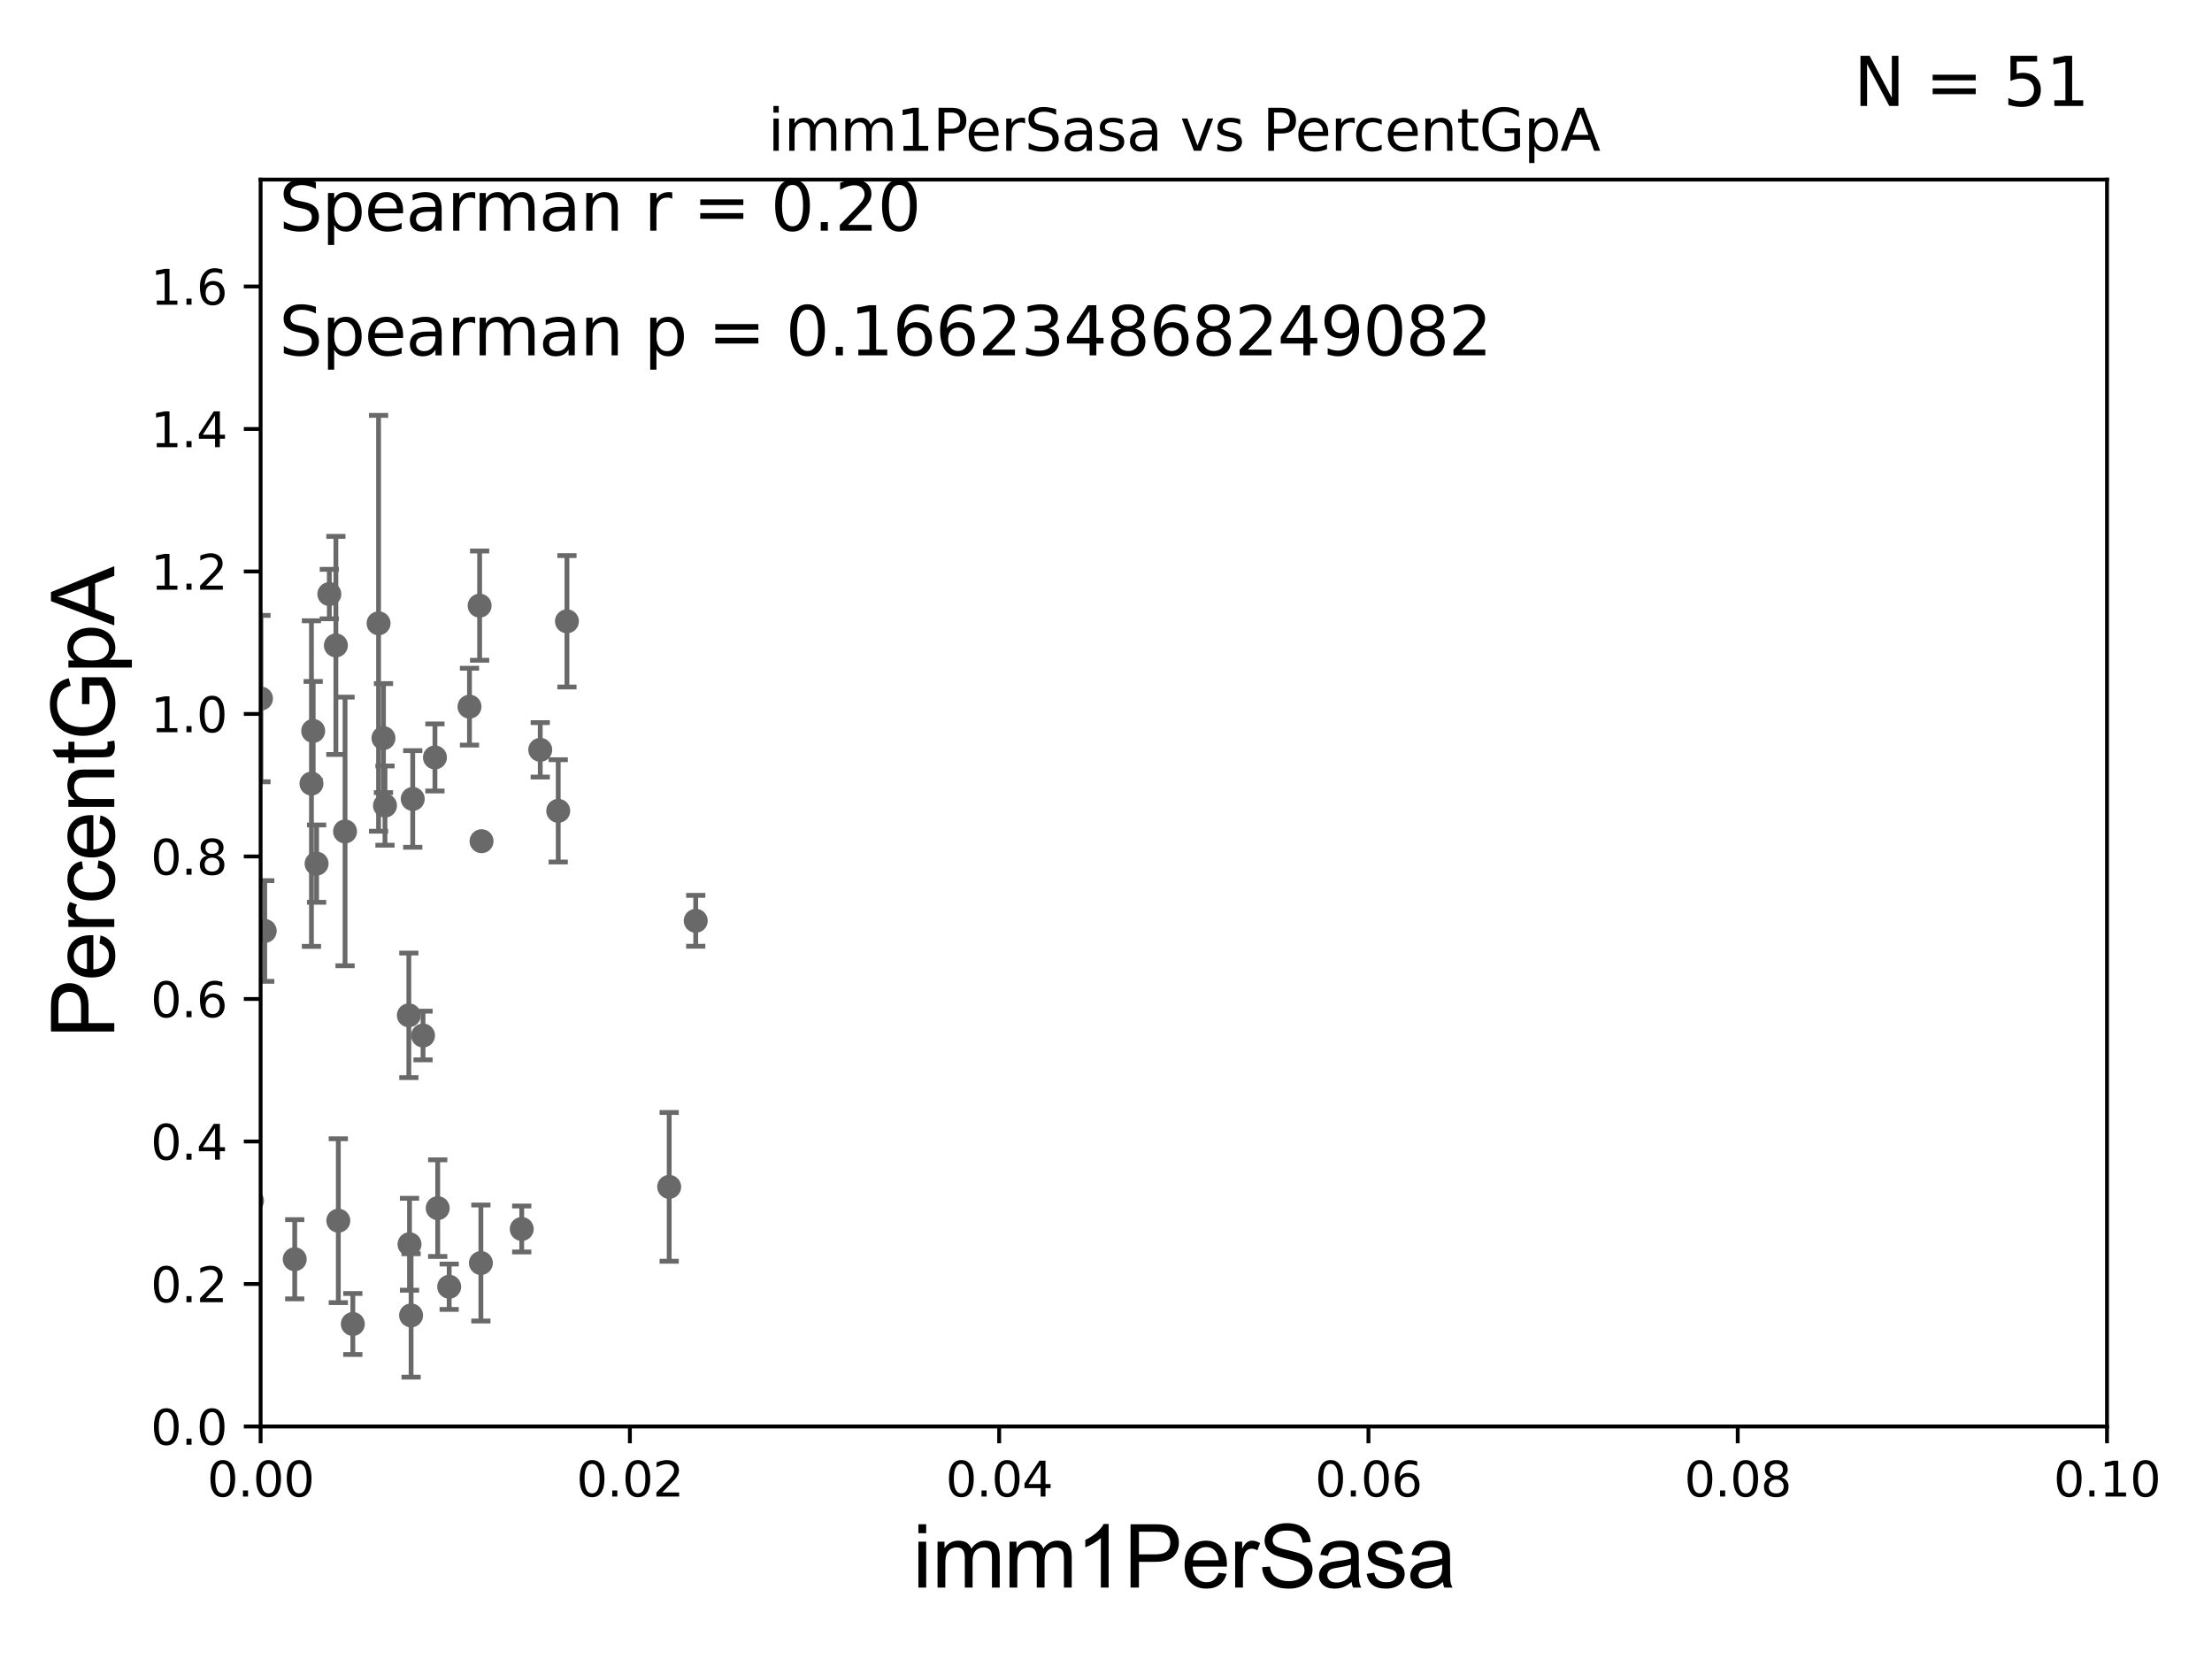 <?xml version="1.0" encoding="utf-8" standalone="no"?>
<!DOCTYPE svg PUBLIC "-//W3C//DTD SVG 1.1//EN"
  "http://www.w3.org/Graphics/SVG/1.1/DTD/svg11.dtd">
<svg xmlns:xlink="http://www.w3.org/1999/xlink" width="460.8pt" height="345.6pt" viewBox="0 0 460.8 345.6" xmlns="http://www.w3.org/2000/svg" version="1.1">
 <defs>
  <style type="text/css">*{stroke-linejoin: round; stroke-linecap: butt}</style>
 </defs>
 <g id="figure_1">
  <g id="patch_1">
   <path d="M 0 345.6 
L 460.8 345.6 
L 460.8 0 
L 0 0 
z
" style="fill: #ffffff"/>
  </g>
  <g id="axes_1">
   <g id="patch_2">
    <path d="M 54.29 297.16 
L 438.93 297.16 
L 438.93 37.411 
L 54.29 37.411 
z
" style="fill: #ffffff"/>
   </g>
   <g id="PathCollection_1">
    <defs>
     <path id="m5e753b7d8a" d="M 0 1.118 
C 0.297 1.118 0.581 1 0.791 0.791 
C 1 0.581 1.118 0.297 1.118 0 
C 1.118 -0.297 1 -0.581 0.791 -0.791 
C 0.581 -1 0.297 -1.118 0 -1.118 
C -0.297 -1.118 -0.581 -1 -0.791 -0.791 
C -1 -0.581 -1.118 -0.297 -1.118 0 
C -1.118 0.297 -1 0.581 -0.791 0.791 
C -0.581 1 -0.297 1.118 0 1.118 
z
" style="stroke: #696969"/>
    </defs>
    <g clip-path="url(#p4c165628da)">
     <use xlink:href="#m5e753b7d8a" x="64.881" y="163.235" style="fill: #696969; stroke: #696969"/>
     <use xlink:href="#m5e753b7d8a" x="55.148" y="193.938" style="fill: #696969; stroke: #696969"/>
     <use xlink:href="#m5e753b7d8a" x="61.397" y="262.321" style="fill: #696969; stroke: #696969"/>
     <use xlink:href="#m5e753b7d8a" x="52.502" y="250.135" style="fill: #696969; stroke: #696969"/>
     <use xlink:href="#m5e753b7d8a" x="17.594" y="268.127" style="fill: #696969; stroke: #696969"/>
     <use xlink:href="#m5e753b7d8a" x="85.31" y="259.199" style="fill: #696969; stroke: #696969"/>
     <use xlink:href="#m5e753b7d8a" x="41.869" y="271.421" style="fill: #696969; stroke: #696969"/>
     <use xlink:href="#m5e753b7d8a" x="45.951" y="262.158" style="fill: #696969; stroke: #696969"/>
     <use xlink:href="#m5e753b7d8a" x="90.607" y="157.789" style="fill: #696969; stroke: #696969"/>
     <use xlink:href="#m5e753b7d8a" x="85.637" y="274.025" style="fill: #696969; stroke: #696969"/>
     <use xlink:href="#m5e753b7d8a" x="93.574" y="268.053" style="fill: #696969; stroke: #696969"/>
     <use xlink:href="#m5e753b7d8a" x="-1" y="135.116" style="fill: #696969; stroke: #696969"/>
     <use xlink:href="#m5e753b7d8a" x="-1" y="140.005" style="fill: #696969; stroke: #696969"/>
     <use xlink:href="#m5e753b7d8a" x="22.28" y="209.115" style="fill: #696969; stroke: #696969"/>
     <use xlink:href="#m5e753b7d8a" x="85.98" y="166.435" style="fill: #696969; stroke: #696969"/>
     <use xlink:href="#m5e753b7d8a" x="-1" y="243.64" style="fill: #696969; stroke: #696969"/>
     <use xlink:href="#m5e753b7d8a" x="-1" y="260.716" style="fill: #696969; stroke: #696969"/>
     <use xlink:href="#m5e753b7d8a" x="73.5" y="275.812" style="fill: #696969; stroke: #696969"/>
     <use xlink:href="#m5e753b7d8a" x="47.261" y="259.058" style="fill: #696969; stroke: #696969"/>
     <use xlink:href="#m5e753b7d8a" x="70.477" y="254.293" style="fill: #696969; stroke: #696969"/>
     <use xlink:href="#m5e753b7d8a" x="42.284" y="243.366" style="fill: #696969; stroke: #696969"/>
     <use xlink:href="#m5e753b7d8a" x="18.073" y="266.829" style="fill: #696969; stroke: #696969"/>
     <use xlink:href="#m5e753b7d8a" x="108.687" y="256.02" style="fill: #696969; stroke: #696969"/>
     <use xlink:href="#m5e753b7d8a" x="100.179" y="263.108" style="fill: #696969; stroke: #696969"/>
     <use xlink:href="#m5e753b7d8a" x="45.516" y="264.317" style="fill: #696969; stroke: #696969"/>
     <use xlink:href="#m5e753b7d8a" x="26.231" y="267.951" style="fill: #696969; stroke: #696969"/>
     <use xlink:href="#m5e753b7d8a" x="3.975" y="273.033" style="fill: #696969; stroke: #696969"/>
     <use xlink:href="#m5e753b7d8a" x="37.678" y="183.593" style="fill: #696969; stroke: #696969"/>
     <use xlink:href="#m5e753b7d8a" x="139.405" y="247.249" style="fill: #696969; stroke: #696969"/>
     <use xlink:href="#m5e753b7d8a" x="54.364" y="145.526" style="fill: #696969; stroke: #696969"/>
     <use xlink:href="#m5e753b7d8a" x="33.21" y="115.196" style="fill: #696969; stroke: #696969"/>
     <use xlink:href="#m5e753b7d8a" x="65.243" y="152.266" style="fill: #696969; stroke: #696969"/>
     <use xlink:href="#m5e753b7d8a" x="41.326" y="189.444" style="fill: #696969; stroke: #696969"/>
     <use xlink:href="#m5e753b7d8a" x="41.885" y="173.521" style="fill: #696969; stroke: #696969"/>
     <use xlink:href="#m5e753b7d8a" x="85.17" y="211.513" style="fill: #696969; stroke: #696969"/>
     <use xlink:href="#m5e753b7d8a" x="97.804" y="147.21" style="fill: #696969; stroke: #696969"/>
     <use xlink:href="#m5e753b7d8a" x="71.881" y="173.206" style="fill: #696969; stroke: #696969"/>
     <use xlink:href="#m5e753b7d8a" x="88.126" y="215.715" style="fill: #696969; stroke: #696969"/>
     <use xlink:href="#m5e753b7d8a" x="69.972" y="134.451" style="fill: #696969; stroke: #696969"/>
     <use xlink:href="#m5e753b7d8a" x="65.952" y="179.908" style="fill: #696969; stroke: #696969"/>
     <use xlink:href="#m5e753b7d8a" x="79.883" y="153.76" style="fill: #696969; stroke: #696969"/>
     <use xlink:href="#m5e753b7d8a" x="100.315" y="175.238" style="fill: #696969; stroke: #696969"/>
     <use xlink:href="#m5e753b7d8a" x="68.606" y="123.755" style="fill: #696969; stroke: #696969"/>
     <use xlink:href="#m5e753b7d8a" x="80.201" y="167.814" style="fill: #696969; stroke: #696969"/>
     <use xlink:href="#m5e753b7d8a" x="116.288" y="168.917" style="fill: #696969; stroke: #696969"/>
     <use xlink:href="#m5e753b7d8a" x="112.542" y="156.205" style="fill: #696969; stroke: #696969"/>
     <use xlink:href="#m5e753b7d8a" x="99.915" y="126.165" style="fill: #696969; stroke: #696969"/>
     <use xlink:href="#m5e753b7d8a" x="78.863" y="129.845" style="fill: #696969; stroke: #696969"/>
     <use xlink:href="#m5e753b7d8a" x="45.073" y="136.023" style="fill: #696969; stroke: #696969"/>
     <use xlink:href="#m5e753b7d8a" x="23.431" y="197.533" style="fill: #696969; stroke: #696969"/>
     <use xlink:href="#m5e753b7d8a" x="144.933" y="191.818" style="fill: #696969; stroke: #696969"/>
     <use xlink:href="#m5e753b7d8a" x="118.104" y="129.427" style="fill: #696969; stroke: #696969"/>
     <use xlink:href="#m5e753b7d8a" x="91.181" y="251.681" style="fill: #696969; stroke: #696969"/>
    </g>
   </g>
   <g id="matplotlib.axis_1">
    <g id="xtick_1">
     <g id="line2d_1">
      <defs>
       <path id="me280b8edf2" d="M 0 0 
L 0 3.5 
" style="stroke: #000000; stroke-width: 0.8"/>
      </defs>
      <g>
       <use xlink:href="#me280b8edf2" x="54.29" y="297.16" style="stroke: #000000; stroke-width: 0.8"/>
      </g>
     </g>
     <g id="text_1">
      <!-- 0.00 -->
      <g transform="translate(43.157 311.758)scale(0.1 -0.1)">
       <defs>
        <path id="DejaVuSans-30" d="M 2034 4250 
Q 1547 4250 1301 3770 
Q 1056 3291 1056 2328 
Q 1056 1369 1301 889 
Q 1547 409 2034 409 
Q 2525 409 2770 889 
Q 3016 1369 3016 2328 
Q 3016 3291 2770 3770 
Q 2525 4250 2034 4250 
z
M 2034 4750 
Q 2819 4750 3233 4129 
Q 3647 3509 3647 2328 
Q 3647 1150 3233 529 
Q 2819 -91 2034 -91 
Q 1250 -91 836 529 
Q 422 1150 422 2328 
Q 422 3509 836 4129 
Q 1250 4750 2034 4750 
z
" transform="scale(0.016)"/>
        <path id="DejaVuSans-2e" d="M 684 794 
L 1344 794 
L 1344 0 
L 684 0 
L 684 794 
z
" transform="scale(0.016)"/>
       </defs>
       <use xlink:href="#DejaVuSans-30"/>
       <use xlink:href="#DejaVuSans-2e" x="63.623"/>
       <use xlink:href="#DejaVuSans-30" x="95.41"/>
       <use xlink:href="#DejaVuSans-30" x="159.033"/>
      </g>
     </g>
    </g>
    <g id="xtick_2">
     <g id="line2d_2">
      <g>
       <use xlink:href="#me280b8edf2" x="131.218" y="297.16" style="stroke: #000000; stroke-width: 0.8"/>
      </g>
     </g>
     <g id="text_2">
      <!-- 0.02 -->
      <g transform="translate(120.085 311.758)scale(0.1 -0.1)">
       <defs>
        <path id="DejaVuSans-32" d="M 1228 531 
L 3431 531 
L 3431 0 
L 469 0 
L 469 531 
Q 828 903 1448 1529 
Q 2069 2156 2228 2338 
Q 2531 2678 2651 2914 
Q 2772 3150 2772 3378 
Q 2772 3750 2511 3984 
Q 2250 4219 1831 4219 
Q 1534 4219 1204 4116 
Q 875 4013 500 3803 
L 500 4441 
Q 881 4594 1212 4672 
Q 1544 4750 1819 4750 
Q 2544 4750 2975 4387 
Q 3406 4025 3406 3419 
Q 3406 3131 3298 2873 
Q 3191 2616 2906 2266 
Q 2828 2175 2409 1742 
Q 1991 1309 1228 531 
z
" transform="scale(0.016)"/>
       </defs>
       <use xlink:href="#DejaVuSans-30"/>
       <use xlink:href="#DejaVuSans-2e" x="63.623"/>
       <use xlink:href="#DejaVuSans-30" x="95.41"/>
       <use xlink:href="#DejaVuSans-32" x="159.033"/>
      </g>
     </g>
    </g>
    <g id="xtick_3">
     <g id="line2d_3">
      <g>
       <use xlink:href="#me280b8edf2" x="208.146" y="297.16" style="stroke: #000000; stroke-width: 0.8"/>
      </g>
     </g>
     <g id="text_3">
      <!-- 0.04 -->
      <g transform="translate(197.013 311.758)scale(0.1 -0.1)">
       <defs>
        <path id="DejaVuSans-34" d="M 2419 4116 
L 825 1625 
L 2419 1625 
L 2419 4116 
z
M 2253 4666 
L 3047 4666 
L 3047 1625 
L 3713 1625 
L 3713 1100 
L 3047 1100 
L 3047 0 
L 2419 0 
L 2419 1100 
L 313 1100 
L 313 1709 
L 2253 4666 
z
" transform="scale(0.016)"/>
       </defs>
       <use xlink:href="#DejaVuSans-30"/>
       <use xlink:href="#DejaVuSans-2e" x="63.623"/>
       <use xlink:href="#DejaVuSans-30" x="95.41"/>
       <use xlink:href="#DejaVuSans-34" x="159.033"/>
      </g>
     </g>
    </g>
    <g id="xtick_4">
     <g id="line2d_4">
      <g>
       <use xlink:href="#me280b8edf2" x="285.074" y="297.16" style="stroke: #000000; stroke-width: 0.8"/>
      </g>
     </g>
     <g id="text_4">
      <!-- 0.06 -->
      <g transform="translate(273.941 311.758)scale(0.1 -0.1)">
       <defs>
        <path id="DejaVuSans-36" d="M 2113 2584 
Q 1688 2584 1439 2293 
Q 1191 2003 1191 1497 
Q 1191 994 1439 701 
Q 1688 409 2113 409 
Q 2538 409 2786 701 
Q 3034 994 3034 1497 
Q 3034 2003 2786 2293 
Q 2538 2584 2113 2584 
z
M 3366 4563 
L 3366 3988 
Q 3128 4100 2886 4159 
Q 2644 4219 2406 4219 
Q 1781 4219 1451 3797 
Q 1122 3375 1075 2522 
Q 1259 2794 1537 2939 
Q 1816 3084 2150 3084 
Q 2853 3084 3261 2657 
Q 3669 2231 3669 1497 
Q 3669 778 3244 343 
Q 2819 -91 2113 -91 
Q 1303 -91 875 529 
Q 447 1150 447 2328 
Q 447 3434 972 4092 
Q 1497 4750 2381 4750 
Q 2619 4750 2861 4703 
Q 3103 4656 3366 4563 
z
" transform="scale(0.016)"/>
       </defs>
       <use xlink:href="#DejaVuSans-30"/>
       <use xlink:href="#DejaVuSans-2e" x="63.623"/>
       <use xlink:href="#DejaVuSans-30" x="95.41"/>
       <use xlink:href="#DejaVuSans-36" x="159.033"/>
      </g>
     </g>
    </g>
    <g id="xtick_5">
     <g id="line2d_5">
      <g>
       <use xlink:href="#me280b8edf2" x="362.002" y="297.16" style="stroke: #000000; stroke-width: 0.8"/>
      </g>
     </g>
     <g id="text_5">
      <!-- 0.08 -->
      <g transform="translate(350.869 311.758)scale(0.1 -0.1)">
       <defs>
        <path id="DejaVuSans-38" d="M 2034 2216 
Q 1584 2216 1326 1975 
Q 1069 1734 1069 1313 
Q 1069 891 1326 650 
Q 1584 409 2034 409 
Q 2484 409 2743 651 
Q 3003 894 3003 1313 
Q 3003 1734 2745 1975 
Q 2488 2216 2034 2216 
z
M 1403 2484 
Q 997 2584 770 2862 
Q 544 3141 544 3541 
Q 544 4100 942 4425 
Q 1341 4750 2034 4750 
Q 2731 4750 3128 4425 
Q 3525 4100 3525 3541 
Q 3525 3141 3298 2862 
Q 3072 2584 2669 2484 
Q 3125 2378 3379 2068 
Q 3634 1759 3634 1313 
Q 3634 634 3220 271 
Q 2806 -91 2034 -91 
Q 1263 -91 848 271 
Q 434 634 434 1313 
Q 434 1759 690 2068 
Q 947 2378 1403 2484 
z
M 1172 3481 
Q 1172 3119 1398 2916 
Q 1625 2713 2034 2713 
Q 2441 2713 2670 2916 
Q 2900 3119 2900 3481 
Q 2900 3844 2670 4047 
Q 2441 4250 2034 4250 
Q 1625 4250 1398 4047 
Q 1172 3844 1172 3481 
z
" transform="scale(0.016)"/>
       </defs>
       <use xlink:href="#DejaVuSans-30"/>
       <use xlink:href="#DejaVuSans-2e" x="63.623"/>
       <use xlink:href="#DejaVuSans-30" x="95.41"/>
       <use xlink:href="#DejaVuSans-38" x="159.033"/>
      </g>
     </g>
    </g>
    <g id="xtick_6">
     <g id="line2d_6">
      <g>
       <use xlink:href="#me280b8edf2" x="438.93" y="297.16" style="stroke: #000000; stroke-width: 0.8"/>
      </g>
     </g>
     <g id="text_6">
      <!-- 0.10 -->
      <g transform="translate(427.797 311.758)scale(0.1 -0.1)">
       <defs>
        <path id="DejaVuSans-31" d="M 794 531 
L 1825 531 
L 1825 4091 
L 703 3866 
L 703 4441 
L 1819 4666 
L 2450 4666 
L 2450 531 
L 3481 531 
L 3481 0 
L 794 0 
L 794 531 
z
" transform="scale(0.016)"/>
       </defs>
       <use xlink:href="#DejaVuSans-30"/>
       <use xlink:href="#DejaVuSans-2e" x="63.623"/>
       <use xlink:href="#DejaVuSans-31" x="95.41"/>
       <use xlink:href="#DejaVuSans-30" x="159.033"/>
      </g>
     </g>
    </g>
    <g id="text_7">
     <!-- imm1PerSasa -->
     <g transform="translate(190.094 330.722)scale(0.18 -0.18)">
      <defs>
       <path id="ArialMT-69" d="M 425 3934 
L 425 4581 
L 988 4581 
L 988 3934 
L 425 3934 
z
M 425 0 
L 425 3319 
L 988 3319 
L 988 0 
L 425 0 
z
" transform="scale(0.016)"/>
       <path id="ArialMT-6d" d="M 422 0 
L 422 3319 
L 925 3319 
L 925 2853 
Q 1081 3097 1340 3245 
Q 1600 3394 1931 3394 
Q 2300 3394 2536 3241 
Q 2772 3088 2869 2813 
Q 3263 3394 3894 3394 
Q 4388 3394 4653 3120 
Q 4919 2847 4919 2278 
L 4919 0 
L 4359 0 
L 4359 2091 
Q 4359 2428 4304 2576 
Q 4250 2725 4106 2815 
Q 3963 2906 3769 2906 
Q 3419 2906 3187 2673 
Q 2956 2441 2956 1928 
L 2956 0 
L 2394 0 
L 2394 2156 
Q 2394 2531 2256 2718 
Q 2119 2906 1806 2906 
Q 1569 2906 1367 2781 
Q 1166 2656 1075 2415 
Q 984 2175 984 1722 
L 984 0 
L 422 0 
z
" transform="scale(0.016)"/>
       <path id="ArialMT-31" d="M 2384 0 
L 1822 0 
L 1822 3584 
Q 1619 3391 1289 3197 
Q 959 3003 697 2906 
L 697 3450 
Q 1169 3672 1522 3987 
Q 1875 4303 2022 4600 
L 2384 4600 
L 2384 0 
z
" transform="scale(0.016)"/>
       <path id="ArialMT-50" d="M 494 0 
L 494 4581 
L 2222 4581 
Q 2678 4581 2919 4538 
Q 3256 4481 3484 4323 
Q 3713 4166 3852 3881 
Q 3991 3597 3991 3256 
Q 3991 2672 3619 2267 
Q 3247 1863 2275 1863 
L 1100 1863 
L 1100 0 
L 494 0 
z
M 1100 2403 
L 2284 2403 
Q 2872 2403 3119 2622 
Q 3366 2841 3366 3238 
Q 3366 3525 3220 3729 
Q 3075 3934 2838 4000 
Q 2684 4041 2272 4041 
L 1100 4041 
L 1100 2403 
z
" transform="scale(0.016)"/>
       <path id="ArialMT-65" d="M 2694 1069 
L 3275 997 
Q 3138 488 2766 206 
Q 2394 -75 1816 -75 
Q 1088 -75 661 373 
Q 234 822 234 1631 
Q 234 2469 665 2931 
Q 1097 3394 1784 3394 
Q 2450 3394 2872 2941 
Q 3294 2488 3294 1666 
Q 3294 1616 3291 1516 
L 816 1516 
Q 847 969 1125 678 
Q 1403 388 1819 388 
Q 2128 388 2347 550 
Q 2566 713 2694 1069 
z
M 847 1978 
L 2700 1978 
Q 2663 2397 2488 2606 
Q 2219 2931 1791 2931 
Q 1403 2931 1139 2672 
Q 875 2413 847 1978 
z
" transform="scale(0.016)"/>
       <path id="ArialMT-72" d="M 416 0 
L 416 3319 
L 922 3319 
L 922 2816 
Q 1116 3169 1280 3281 
Q 1444 3394 1641 3394 
Q 1925 3394 2219 3213 
L 2025 2691 
Q 1819 2813 1613 2813 
Q 1428 2813 1281 2702 
Q 1134 2591 1072 2394 
Q 978 2094 978 1738 
L 978 0 
L 416 0 
z
" transform="scale(0.016)"/>
       <path id="ArialMT-53" d="M 288 1472 
L 859 1522 
Q 900 1178 1048 958 
Q 1197 738 1509 602 
Q 1822 466 2213 466 
Q 2559 466 2825 569 
Q 3091 672 3220 851 
Q 3350 1031 3350 1244 
Q 3350 1459 3225 1620 
Q 3100 1781 2813 1891 
Q 2628 1963 1997 2114 
Q 1366 2266 1113 2400 
Q 784 2572 623 2826 
Q 463 3081 463 3397 
Q 463 3744 659 4045 
Q 856 4347 1234 4503 
Q 1613 4659 2075 4659 
Q 2584 4659 2973 4495 
Q 3363 4331 3572 4012 
Q 3781 3694 3797 3291 
L 3216 3247 
Q 3169 3681 2898 3903 
Q 2628 4125 2100 4125 
Q 1550 4125 1298 3923 
Q 1047 3722 1047 3438 
Q 1047 3191 1225 3031 
Q 1400 2872 2139 2705 
Q 2878 2538 3153 2413 
Q 3553 2228 3743 1945 
Q 3934 1663 3934 1294 
Q 3934 928 3725 604 
Q 3516 281 3123 101 
Q 2731 -78 2241 -78 
Q 1619 -78 1198 103 
Q 778 284 539 648 
Q 300 1013 288 1472 
z
" transform="scale(0.016)"/>
       <path id="ArialMT-61" d="M 2588 409 
Q 2275 144 1986 34 
Q 1697 -75 1366 -75 
Q 819 -75 525 192 
Q 231 459 231 875 
Q 231 1119 342 1320 
Q 453 1522 633 1644 
Q 813 1766 1038 1828 
Q 1203 1872 1538 1913 
Q 2219 1994 2541 2106 
Q 2544 2222 2544 2253 
Q 2544 2597 2384 2738 
Q 2169 2928 1744 2928 
Q 1347 2928 1158 2789 
Q 969 2650 878 2297 
L 328 2372 
Q 403 2725 575 2942 
Q 747 3159 1072 3276 
Q 1397 3394 1825 3394 
Q 2250 3394 2515 3294 
Q 2781 3194 2906 3042 
Q 3031 2891 3081 2659 
Q 3109 2516 3109 2141 
L 3109 1391 
Q 3109 606 3145 398 
Q 3181 191 3288 0 
L 2700 0 
Q 2613 175 2588 409 
z
M 2541 1666 
Q 2234 1541 1622 1453 
Q 1275 1403 1131 1340 
Q 988 1278 909 1158 
Q 831 1038 831 891 
Q 831 666 1001 516 
Q 1172 366 1500 366 
Q 1825 366 2078 508 
Q 2331 650 2450 897 
Q 2541 1088 2541 1459 
L 2541 1666 
z
" transform="scale(0.016)"/>
       <path id="ArialMT-73" d="M 197 991 
L 753 1078 
Q 800 744 1014 566 
Q 1228 388 1613 388 
Q 2000 388 2187 545 
Q 2375 703 2375 916 
Q 2375 1106 2209 1216 
Q 2094 1291 1634 1406 
Q 1016 1563 777 1677 
Q 538 1791 414 1992 
Q 291 2194 291 2438 
Q 291 2659 392 2848 
Q 494 3038 669 3163 
Q 800 3259 1026 3326 
Q 1253 3394 1513 3394 
Q 1903 3394 2198 3281 
Q 2494 3169 2634 2976 
Q 2775 2784 2828 2463 
L 2278 2388 
Q 2241 2644 2061 2787 
Q 1881 2931 1553 2931 
Q 1166 2931 1000 2803 
Q 834 2675 834 2503 
Q 834 2394 903 2306 
Q 972 2216 1119 2156 
Q 1203 2125 1616 2013 
Q 2213 1853 2448 1751 
Q 2684 1650 2818 1456 
Q 2953 1263 2953 975 
Q 2953 694 2789 445 
Q 2625 197 2315 61 
Q 2006 -75 1616 -75 
Q 969 -75 630 194 
Q 291 463 197 991 
z
" transform="scale(0.016)"/>
      </defs>
      <use xlink:href="#ArialMT-69"/>
      <use xlink:href="#ArialMT-6d" x="22.217"/>
      <use xlink:href="#ArialMT-6d" x="105.518"/>
      <use xlink:href="#ArialMT-31" x="188.818"/>
      <use xlink:href="#ArialMT-50" x="244.434"/>
      <use xlink:href="#ArialMT-65" x="311.133"/>
      <use xlink:href="#ArialMT-72" x="366.748"/>
      <use xlink:href="#ArialMT-53" x="400.049"/>
      <use xlink:href="#ArialMT-61" x="466.748"/>
      <use xlink:href="#ArialMT-73" x="522.363"/>
      <use xlink:href="#ArialMT-61" x="572.363"/>
     </g>
    </g>
   </g>
   <g id="matplotlib.axis_2">
    <g id="ytick_1">
     <g id="line2d_7">
      <defs>
       <path id="ma87e42d88f" d="M 0 0 
L -3.5 0 
" style="stroke: #000000; stroke-width: 0.8"/>
      </defs>
      <g>
       <use xlink:href="#ma87e42d88f" x="54.29" y="297.16" style="stroke: #000000; stroke-width: 0.8"/>
      </g>
     </g>
     <g id="text_8">
      <!-- 0.0 -->
      <g transform="translate(31.387 300.959)scale(0.1 -0.1)">
       <use xlink:href="#DejaVuSans-30"/>
       <use xlink:href="#DejaVuSans-2e" x="63.623"/>
       <use xlink:href="#DejaVuSans-30" x="95.41"/>
      </g>
     </g>
    </g>
    <g id="ytick_2">
     <g id="line2d_8">
      <g>
       <use xlink:href="#ma87e42d88f" x="54.29" y="267.474" style="stroke: #000000; stroke-width: 0.8"/>
      </g>
     </g>
     <g id="text_9">
      <!-- 0.2 -->
      <g transform="translate(31.387 271.274)scale(0.1 -0.1)">
       <use xlink:href="#DejaVuSans-30"/>
       <use xlink:href="#DejaVuSans-2e" x="63.623"/>
       <use xlink:href="#DejaVuSans-32" x="95.41"/>
      </g>
     </g>
    </g>
    <g id="ytick_3">
     <g id="line2d_9">
      <g>
       <use xlink:href="#ma87e42d88f" x="54.29" y="237.789" style="stroke: #000000; stroke-width: 0.8"/>
      </g>
     </g>
     <g id="text_10">
      <!-- 0.4 -->
      <g transform="translate(31.387 241.588)scale(0.1 -0.1)">
       <use xlink:href="#DejaVuSans-30"/>
       <use xlink:href="#DejaVuSans-2e" x="63.623"/>
       <use xlink:href="#DejaVuSans-34" x="95.41"/>
      </g>
     </g>
    </g>
    <g id="ytick_4">
     <g id="line2d_10">
      <g>
       <use xlink:href="#ma87e42d88f" x="54.29" y="208.103" style="stroke: #000000; stroke-width: 0.8"/>
      </g>
     </g>
     <g id="text_11">
      <!-- 0.6 -->
      <g transform="translate(31.387 211.902)scale(0.1 -0.1)">
       <use xlink:href="#DejaVuSans-30"/>
       <use xlink:href="#DejaVuSans-2e" x="63.623"/>
       <use xlink:href="#DejaVuSans-36" x="95.41"/>
      </g>
     </g>
    </g>
    <g id="ytick_5">
     <g id="line2d_11">
      <g>
       <use xlink:href="#ma87e42d88f" x="54.29" y="178.418" style="stroke: #000000; stroke-width: 0.8"/>
      </g>
     </g>
     <g id="text_12">
      <!-- 0.8 -->
      <g transform="translate(31.387 182.217)scale(0.1 -0.1)">
       <use xlink:href="#DejaVuSans-30"/>
       <use xlink:href="#DejaVuSans-2e" x="63.623"/>
       <use xlink:href="#DejaVuSans-38" x="95.41"/>
      </g>
     </g>
    </g>
    <g id="ytick_6">
     <g id="line2d_12">
      <g>
       <use xlink:href="#ma87e42d88f" x="54.29" y="148.732" style="stroke: #000000; stroke-width: 0.8"/>
      </g>
     </g>
     <g id="text_13">
      <!-- 1.0 -->
      <g transform="translate(31.387 152.531)scale(0.1 -0.1)">
       <use xlink:href="#DejaVuSans-31"/>
       <use xlink:href="#DejaVuSans-2e" x="63.623"/>
       <use xlink:href="#DejaVuSans-30" x="95.41"/>
      </g>
     </g>
    </g>
    <g id="ytick_7">
     <g id="line2d_13">
      <g>
       <use xlink:href="#ma87e42d88f" x="54.29" y="119.047" style="stroke: #000000; stroke-width: 0.8"/>
      </g>
     </g>
     <g id="text_14">
      <!-- 1.2 -->
      <g transform="translate(31.387 122.846)scale(0.1 -0.1)">
       <use xlink:href="#DejaVuSans-31"/>
       <use xlink:href="#DejaVuSans-2e" x="63.623"/>
       <use xlink:href="#DejaVuSans-32" x="95.41"/>
      </g>
     </g>
    </g>
    <g id="ytick_8">
     <g id="line2d_14">
      <g>
       <use xlink:href="#ma87e42d88f" x="54.29" y="89.361" style="stroke: #000000; stroke-width: 0.8"/>
      </g>
     </g>
     <g id="text_15">
      <!-- 1.4 -->
      <g transform="translate(31.387 93.16)scale(0.1 -0.1)">
       <use xlink:href="#DejaVuSans-31"/>
       <use xlink:href="#DejaVuSans-2e" x="63.623"/>
       <use xlink:href="#DejaVuSans-34" x="95.41"/>
      </g>
     </g>
    </g>
    <g id="ytick_9">
     <g id="line2d_15">
      <g>
       <use xlink:href="#ma87e42d88f" x="54.29" y="59.675" style="stroke: #000000; stroke-width: 0.8"/>
      </g>
     </g>
     <g id="text_16">
      <!-- 1.6 -->
      <g transform="translate(31.387 63.475)scale(0.1 -0.1)">
       <use xlink:href="#DejaVuSans-31"/>
       <use xlink:href="#DejaVuSans-2e" x="63.623"/>
       <use xlink:href="#DejaVuSans-36" x="95.41"/>
      </g>
     </g>
    </g>
    <g id="text_17">
     <!-- PercentGpA -->
     <g transform="translate(23.809 216.309)rotate(-90)scale(0.18 -0.18)">
      <defs>
       <path id="ArialMT-63" d="M 2588 1216 
L 3141 1144 
Q 3050 572 2676 248 
Q 2303 -75 1759 -75 
Q 1078 -75 664 370 
Q 250 816 250 1647 
Q 250 2184 428 2587 
Q 606 2991 970 3192 
Q 1334 3394 1763 3394 
Q 2303 3394 2647 3120 
Q 2991 2847 3088 2344 
L 2541 2259 
Q 2463 2594 2264 2762 
Q 2066 2931 1784 2931 
Q 1359 2931 1093 2626 
Q 828 2322 828 1663 
Q 828 994 1084 691 
Q 1341 388 1753 388 
Q 2084 388 2306 591 
Q 2528 794 2588 1216 
z
" transform="scale(0.016)"/>
       <path id="ArialMT-6e" d="M 422 0 
L 422 3319 
L 928 3319 
L 928 2847 
Q 1294 3394 1984 3394 
Q 2284 3394 2536 3286 
Q 2788 3178 2913 3003 
Q 3038 2828 3088 2588 
Q 3119 2431 3119 2041 
L 3119 0 
L 2556 0 
L 2556 2019 
Q 2556 2363 2490 2533 
Q 2425 2703 2258 2804 
Q 2091 2906 1866 2906 
Q 1506 2906 1245 2678 
Q 984 2450 984 1813 
L 984 0 
L 422 0 
z
" transform="scale(0.016)"/>
       <path id="ArialMT-74" d="M 1650 503 
L 1731 6 
Q 1494 -44 1306 -44 
Q 1000 -44 831 53 
Q 663 150 594 308 
Q 525 466 525 972 
L 525 2881 
L 113 2881 
L 113 3319 
L 525 3319 
L 525 4141 
L 1084 4478 
L 1084 3319 
L 1650 3319 
L 1650 2881 
L 1084 2881 
L 1084 941 
Q 1084 700 1114 631 
Q 1144 563 1211 522 
Q 1278 481 1403 481 
Q 1497 481 1650 503 
z
" transform="scale(0.016)"/>
       <path id="ArialMT-47" d="M 2638 1797 
L 2638 2334 
L 4578 2338 
L 4578 638 
Q 4131 281 3656 101 
Q 3181 -78 2681 -78 
Q 2006 -78 1454 211 
Q 903 500 622 1047 
Q 341 1594 341 2269 
Q 341 2938 620 3517 
Q 900 4097 1425 4378 
Q 1950 4659 2634 4659 
Q 3131 4659 3532 4498 
Q 3934 4338 4162 4050 
Q 4391 3763 4509 3300 
L 3963 3150 
Q 3859 3500 3706 3700 
Q 3553 3900 3268 4020 
Q 2984 4141 2638 4141 
Q 2222 4141 1919 4014 
Q 1616 3888 1430 3681 
Q 1244 3475 1141 3228 
Q 966 2803 966 2306 
Q 966 1694 1177 1281 
Q 1388 869 1791 669 
Q 2194 469 2647 469 
Q 3041 469 3416 620 
Q 3791 772 3984 944 
L 3984 1797 
L 2638 1797 
z
" transform="scale(0.016)"/>
       <path id="ArialMT-70" d="M 422 -1272 
L 422 3319 
L 934 3319 
L 934 2888 
Q 1116 3141 1344 3267 
Q 1572 3394 1897 3394 
Q 2322 3394 2647 3175 
Q 2972 2956 3137 2557 
Q 3303 2159 3303 1684 
Q 3303 1175 3120 767 
Q 2938 359 2589 142 
Q 2241 -75 1856 -75 
Q 1575 -75 1351 44 
Q 1128 163 984 344 
L 984 -1272 
L 422 -1272 
z
M 931 1641 
Q 931 1000 1190 694 
Q 1450 388 1819 388 
Q 2194 388 2461 705 
Q 2728 1022 2728 1688 
Q 2728 2322 2467 2637 
Q 2206 2953 1844 2953 
Q 1484 2953 1207 2617 
Q 931 2281 931 1641 
z
" transform="scale(0.016)"/>
       <path id="ArialMT-41" d="M -9 0 
L 1750 4581 
L 2403 4581 
L 4278 0 
L 3588 0 
L 3053 1388 
L 1138 1388 
L 634 0 
L -9 0 
z
M 1313 1881 
L 2866 1881 
L 2388 3150 
Q 2169 3728 2063 4100 
Q 1975 3659 1816 3225 
L 1313 1881 
z
" transform="scale(0.016)"/>
      </defs>
      <use xlink:href="#ArialMT-50"/>
      <use xlink:href="#ArialMT-65" x="66.699"/>
      <use xlink:href="#ArialMT-72" x="122.314"/>
      <use xlink:href="#ArialMT-63" x="155.615"/>
      <use xlink:href="#ArialMT-65" x="205.615"/>
      <use xlink:href="#ArialMT-6e" x="261.23"/>
      <use xlink:href="#ArialMT-74" x="316.846"/>
      <use xlink:href="#ArialMT-47" x="344.629"/>
      <use xlink:href="#ArialMT-70" x="422.412"/>
      <use xlink:href="#ArialMT-41" x="478.027"/>
     </g>
    </g>
   </g>
   <g id="LineCollection_1">
    <path d="M 64.881 197.15 
L 64.881 129.319 
" clip-path="url(#p4c165628da)" style="fill: none; stroke: #696969"/>
    <path d="M 55.148 204.425 
L 55.148 183.452 
" clip-path="url(#p4c165628da)" style="fill: none; stroke: #696969"/>
    <path d="M 61.397 270.572 
L 61.397 254.069 
" clip-path="url(#p4c165628da)" style="fill: none; stroke: #696969"/>
    <path d="M 52.502 253.922 
L 52.502 246.348 
" clip-path="url(#p4c165628da)" style="fill: none; stroke: #696969"/>
    <path d="M 17.594 275.908 
L 17.594 260.346 
" clip-path="url(#p4c165628da)" style="fill: none; stroke: #696969"/>
    <path d="M 85.31 268.774 
L 85.31 249.625 
" clip-path="url(#p4c165628da)" style="fill: none; stroke: #696969"/>
    <path d="M 41.869 283.697 
L 41.869 259.146 
" clip-path="url(#p4c165628da)" style="fill: none; stroke: #696969"/>
    <path d="M 45.951 267.999 
L 45.951 256.318 
" clip-path="url(#p4c165628da)" style="fill: none; stroke: #696969"/>
    <path d="M 90.607 164.774 
L 90.607 150.805 
" clip-path="url(#p4c165628da)" style="fill: none; stroke: #696969"/>
    <path d="M 85.637 286.88 
L 85.637 261.171 
" clip-path="url(#p4c165628da)" style="fill: none; stroke: #696969"/>
    <path d="M 93.574 272.778 
L 93.574 263.328 
" clip-path="url(#p4c165628da)" style="fill: none; stroke: #696969"/>
    <path clip-path="url(#p4c165628da)" style="fill: none; stroke: #696969"/>
    <path d="M 22.28 213.579 
L 22.28 204.65 
" clip-path="url(#p4c165628da)" style="fill: none; stroke: #696969"/>
    <path d="M 85.98 176.498 
L 85.98 156.372 
" clip-path="url(#p4c165628da)" style="fill: none; stroke: #696969"/>
    <path clip-path="url(#p4c165628da)" style="fill: none; stroke: #696969"/>
    <path d="M 73.5 282.163 
L 73.5 269.461 
" clip-path="url(#p4c165628da)" style="fill: none; stroke: #696969"/>
    <path d="M 47.261 275.011 
L 47.261 243.105 
" clip-path="url(#p4c165628da)" style="fill: none; stroke: #696969"/>
    <path d="M 70.477 271.362 
L 70.477 237.224 
" clip-path="url(#p4c165628da)" style="fill: none; stroke: #696969"/>
    <path d="M 42.284 246.426 
L 42.284 240.307 
" clip-path="url(#p4c165628da)" style="fill: none; stroke: #696969"/>
    <path d="M 18.073 280.84 
L 18.073 252.817 
" clip-path="url(#p4c165628da)" style="fill: none; stroke: #696969"/>
    <path d="M 108.687 260.805 
L 108.687 251.235 
" clip-path="url(#p4c165628da)" style="fill: none; stroke: #696969"/>
    <path d="M 100.179 275.19 
L 100.179 251.025 
" clip-path="url(#p4c165628da)" style="fill: none; stroke: #696969"/>
    <path d="M 45.516 280.211 
L 45.516 248.423 
" clip-path="url(#p4c165628da)" style="fill: none; stroke: #696969"/>
    <path d="M 26.231 273.513 
L 26.231 262.389 
" clip-path="url(#p4c165628da)" style="fill: none; stroke: #696969"/>
    <path d="M 3.975 288.462 
L 3.975 257.604 
" clip-path="url(#p4c165628da)" style="fill: none; stroke: #696969"/>
    <path d="M 37.678 205.505 
L 37.678 161.681 
" clip-path="url(#p4c165628da)" style="fill: none; stroke: #696969"/>
    <path d="M 139.405 262.744 
L 139.405 231.753 
" clip-path="url(#p4c165628da)" style="fill: none; stroke: #696969"/>
    <path d="M 54.364 162.854 
L 54.364 128.198 
" clip-path="url(#p4c165628da)" style="fill: none; stroke: #696969"/>
    <path d="M 33.21 133.675 
L 33.21 96.717 
" clip-path="url(#p4c165628da)" style="fill: none; stroke: #696969"/>
    <path d="M 65.243 162.575 
L 65.243 141.957 
" clip-path="url(#p4c165628da)" style="fill: none; stroke: #696969"/>
    <path d="M 41.326 200.241 
L 41.326 178.647 
" clip-path="url(#p4c165628da)" style="fill: none; stroke: #696969"/>
    <path d="M 41.885 179.763 
L 41.885 167.279 
" clip-path="url(#p4c165628da)" style="fill: none; stroke: #696969"/>
    <path d="M 85.17 224.482 
L 85.17 198.543 
" clip-path="url(#p4c165628da)" style="fill: none; stroke: #696969"/>
    <path d="M 97.804 155.216 
L 97.804 139.204 
" clip-path="url(#p4c165628da)" style="fill: none; stroke: #696969"/>
    <path d="M 71.881 201.189 
L 71.881 145.223 
" clip-path="url(#p4c165628da)" style="fill: none; stroke: #696969"/>
    <path d="M 88.126 220.788 
L 88.126 210.643 
" clip-path="url(#p4c165628da)" style="fill: none; stroke: #696969"/>
    <path d="M 69.972 157.167 
L 69.972 111.736 
" clip-path="url(#p4c165628da)" style="fill: none; stroke: #696969"/>
    <path d="M 65.952 187.967 
L 65.952 171.85 
" clip-path="url(#p4c165628da)" style="fill: none; stroke: #696969"/>
    <path d="M 79.883 165.116 
L 79.883 142.405 
" clip-path="url(#p4c165628da)" style="fill: none; stroke: #696969"/>
    <path d="M 100.315 175.754 
L 100.315 174.721 
" clip-path="url(#p4c165628da)" style="fill: none; stroke: #696969"/>
    <path d="M 68.606 128.905 
L 68.606 118.605 
" clip-path="url(#p4c165628da)" style="fill: none; stroke: #696969"/>
    <path d="M 80.201 176.065 
L 80.201 159.563 
" clip-path="url(#p4c165628da)" style="fill: none; stroke: #696969"/>
    <path d="M 116.288 179.571 
L 116.288 158.263 
" clip-path="url(#p4c165628da)" style="fill: none; stroke: #696969"/>
    <path d="M 112.542 161.88 
L 112.542 150.531 
" clip-path="url(#p4c165628da)" style="fill: none; stroke: #696969"/>
    <path d="M 99.915 137.548 
L 99.915 114.781 
" clip-path="url(#p4c165628da)" style="fill: none; stroke: #696969"/>
    <path d="M 78.863 173.156 
L 78.863 86.534 
" clip-path="url(#p4c165628da)" style="fill: none; stroke: #696969"/>
    <path d="M 45.073 139.711 
L 45.073 132.335 
" clip-path="url(#p4c165628da)" style="fill: none; stroke: #696969"/>
    <path d="M 23.431 216.494 
L 23.431 178.571 
" clip-path="url(#p4c165628da)" style="fill: none; stroke: #696969"/>
    <path d="M 144.933 197.115 
L 144.933 186.521 
" clip-path="url(#p4c165628da)" style="fill: none; stroke: #696969"/>
    <path d="M 118.104 143.114 
L 118.104 115.739 
" clip-path="url(#p4c165628da)" style="fill: none; stroke: #696969"/>
    <path d="M 91.181 261.746 
L 91.181 241.617 
" clip-path="url(#p4c165628da)" style="fill: none; stroke: #696969"/>
   </g>
   <g id="line2d_16">
    <defs>
     <path id="mfbd5879b69" d="M 2 0 
L -2 -0 
" style="stroke: #696969"/>
    </defs>
    <g clip-path="url(#p4c165628da)">
     <use xlink:href="#mfbd5879b69" x="64.881" y="197.15" style="fill: #696969; stroke: #696969"/>
     <use xlink:href="#mfbd5879b69" x="55.148" y="204.425" style="fill: #696969; stroke: #696969"/>
     <use xlink:href="#mfbd5879b69" x="61.397" y="270.572" style="fill: #696969; stroke: #696969"/>
     <use xlink:href="#mfbd5879b69" x="52.502" y="253.922" style="fill: #696969; stroke: #696969"/>
     <use xlink:href="#mfbd5879b69" x="17.594" y="275.908" style="fill: #696969; stroke: #696969"/>
     <use xlink:href="#mfbd5879b69" x="85.31" y="268.774" style="fill: #696969; stroke: #696969"/>
     <use xlink:href="#mfbd5879b69" x="41.869" y="283.697" style="fill: #696969; stroke: #696969"/>
     <use xlink:href="#mfbd5879b69" x="45.951" y="267.999" style="fill: #696969; stroke: #696969"/>
     <use xlink:href="#mfbd5879b69" x="90.607" y="164.774" style="fill: #696969; stroke: #696969"/>
     <use xlink:href="#mfbd5879b69" x="85.637" y="286.88" style="fill: #696969; stroke: #696969"/>
     <use xlink:href="#mfbd5879b69" x="93.574" y="272.778" style="fill: #696969; stroke: #696969"/>
     <use xlink:href="#mfbd5879b69" x="-1" y="143.284" style="fill: #696969; stroke: #696969"/>
     <use xlink:href="#mfbd5879b69" x="-1" y="147.834" style="fill: #696969; stroke: #696969"/>
     <use xlink:href="#mfbd5879b69" x="22.28" y="213.579" style="fill: #696969; stroke: #696969"/>
     <use xlink:href="#mfbd5879b69" x="85.98" y="176.498" style="fill: #696969; stroke: #696969"/>
     <use xlink:href="#mfbd5879b69" x="-1" y="254.519" style="fill: #696969; stroke: #696969"/>
     <use xlink:href="#mfbd5879b69" x="-1" y="270.929" style="fill: #696969; stroke: #696969"/>
     <use xlink:href="#mfbd5879b69" x="73.5" y="282.163" style="fill: #696969; stroke: #696969"/>
     <use xlink:href="#mfbd5879b69" x="47.261" y="275.011" style="fill: #696969; stroke: #696969"/>
     <use xlink:href="#mfbd5879b69" x="70.477" y="271.362" style="fill: #696969; stroke: #696969"/>
     <use xlink:href="#mfbd5879b69" x="42.284" y="246.426" style="fill: #696969; stroke: #696969"/>
     <use xlink:href="#mfbd5879b69" x="18.073" y="280.84" style="fill: #696969; stroke: #696969"/>
     <use xlink:href="#mfbd5879b69" x="108.687" y="260.805" style="fill: #696969; stroke: #696969"/>
     <use xlink:href="#mfbd5879b69" x="100.179" y="275.19" style="fill: #696969; stroke: #696969"/>
     <use xlink:href="#mfbd5879b69" x="45.516" y="280.211" style="fill: #696969; stroke: #696969"/>
     <use xlink:href="#mfbd5879b69" x="26.231" y="273.513" style="fill: #696969; stroke: #696969"/>
     <use xlink:href="#mfbd5879b69" x="3.975" y="288.462" style="fill: #696969; stroke: #696969"/>
     <use xlink:href="#mfbd5879b69" x="37.678" y="205.505" style="fill: #696969; stroke: #696969"/>
     <use xlink:href="#mfbd5879b69" x="139.405" y="262.744" style="fill: #696969; stroke: #696969"/>
     <use xlink:href="#mfbd5879b69" x="54.364" y="162.854" style="fill: #696969; stroke: #696969"/>
     <use xlink:href="#mfbd5879b69" x="33.21" y="133.675" style="fill: #696969; stroke: #696969"/>
     <use xlink:href="#mfbd5879b69" x="65.243" y="162.575" style="fill: #696969; stroke: #696969"/>
     <use xlink:href="#mfbd5879b69" x="41.326" y="200.241" style="fill: #696969; stroke: #696969"/>
     <use xlink:href="#mfbd5879b69" x="41.885" y="179.763" style="fill: #696969; stroke: #696969"/>
     <use xlink:href="#mfbd5879b69" x="85.17" y="224.482" style="fill: #696969; stroke: #696969"/>
     <use xlink:href="#mfbd5879b69" x="97.804" y="155.216" style="fill: #696969; stroke: #696969"/>
     <use xlink:href="#mfbd5879b69" x="71.881" y="201.189" style="fill: #696969; stroke: #696969"/>
     <use xlink:href="#mfbd5879b69" x="88.126" y="220.788" style="fill: #696969; stroke: #696969"/>
     <use xlink:href="#mfbd5879b69" x="69.972" y="157.167" style="fill: #696969; stroke: #696969"/>
     <use xlink:href="#mfbd5879b69" x="65.952" y="187.967" style="fill: #696969; stroke: #696969"/>
     <use xlink:href="#mfbd5879b69" x="79.883" y="165.116" style="fill: #696969; stroke: #696969"/>
     <use xlink:href="#mfbd5879b69" x="100.315" y="175.754" style="fill: #696969; stroke: #696969"/>
     <use xlink:href="#mfbd5879b69" x="68.606" y="128.905" style="fill: #696969; stroke: #696969"/>
     <use xlink:href="#mfbd5879b69" x="80.201" y="176.065" style="fill: #696969; stroke: #696969"/>
     <use xlink:href="#mfbd5879b69" x="116.288" y="179.571" style="fill: #696969; stroke: #696969"/>
     <use xlink:href="#mfbd5879b69" x="112.542" y="161.88" style="fill: #696969; stroke: #696969"/>
     <use xlink:href="#mfbd5879b69" x="99.915" y="137.548" style="fill: #696969; stroke: #696969"/>
     <use xlink:href="#mfbd5879b69" x="78.863" y="173.156" style="fill: #696969; stroke: #696969"/>
     <use xlink:href="#mfbd5879b69" x="45.073" y="139.711" style="fill: #696969; stroke: #696969"/>
     <use xlink:href="#mfbd5879b69" x="23.431" y="216.494" style="fill: #696969; stroke: #696969"/>
     <use xlink:href="#mfbd5879b69" x="144.933" y="197.115" style="fill: #696969; stroke: #696969"/>
     <use xlink:href="#mfbd5879b69" x="118.104" y="143.114" style="fill: #696969; stroke: #696969"/>
     <use xlink:href="#mfbd5879b69" x="91.181" y="261.746" style="fill: #696969; stroke: #696969"/>
    </g>
   </g>
   <g id="line2d_17">
    <g clip-path="url(#p4c165628da)">
     <use xlink:href="#mfbd5879b69" x="64.881" y="129.319" style="fill: #696969; stroke: #696969"/>
     <use xlink:href="#mfbd5879b69" x="55.148" y="183.452" style="fill: #696969; stroke: #696969"/>
     <use xlink:href="#mfbd5879b69" x="61.397" y="254.069" style="fill: #696969; stroke: #696969"/>
     <use xlink:href="#mfbd5879b69" x="52.502" y="246.348" style="fill: #696969; stroke: #696969"/>
     <use xlink:href="#mfbd5879b69" x="17.594" y="260.346" style="fill: #696969; stroke: #696969"/>
     <use xlink:href="#mfbd5879b69" x="85.31" y="249.625" style="fill: #696969; stroke: #696969"/>
     <use xlink:href="#mfbd5879b69" x="41.869" y="259.146" style="fill: #696969; stroke: #696969"/>
     <use xlink:href="#mfbd5879b69" x="45.951" y="256.318" style="fill: #696969; stroke: #696969"/>
     <use xlink:href="#mfbd5879b69" x="90.607" y="150.805" style="fill: #696969; stroke: #696969"/>
     <use xlink:href="#mfbd5879b69" x="85.637" y="261.171" style="fill: #696969; stroke: #696969"/>
     <use xlink:href="#mfbd5879b69" x="93.574" y="263.328" style="fill: #696969; stroke: #696969"/>
     <use xlink:href="#mfbd5879b69" x="-1" y="126.949" style="fill: #696969; stroke: #696969"/>
     <use xlink:href="#mfbd5879b69" x="-1" y="132.176" style="fill: #696969; stroke: #696969"/>
     <use xlink:href="#mfbd5879b69" x="22.28" y="204.65" style="fill: #696969; stroke: #696969"/>
     <use xlink:href="#mfbd5879b69" x="85.98" y="156.372" style="fill: #696969; stroke: #696969"/>
     <use xlink:href="#mfbd5879b69" x="-1" y="232.762" style="fill: #696969; stroke: #696969"/>
     <use xlink:href="#mfbd5879b69" x="-1" y="250.502" style="fill: #696969; stroke: #696969"/>
     <use xlink:href="#mfbd5879b69" x="73.5" y="269.461" style="fill: #696969; stroke: #696969"/>
     <use xlink:href="#mfbd5879b69" x="47.261" y="243.105" style="fill: #696969; stroke: #696969"/>
     <use xlink:href="#mfbd5879b69" x="70.477" y="237.224" style="fill: #696969; stroke: #696969"/>
     <use xlink:href="#mfbd5879b69" x="42.284" y="240.307" style="fill: #696969; stroke: #696969"/>
     <use xlink:href="#mfbd5879b69" x="18.073" y="252.817" style="fill: #696969; stroke: #696969"/>
     <use xlink:href="#mfbd5879b69" x="108.687" y="251.235" style="fill: #696969; stroke: #696969"/>
     <use xlink:href="#mfbd5879b69" x="100.179" y="251.025" style="fill: #696969; stroke: #696969"/>
     <use xlink:href="#mfbd5879b69" x="45.516" y="248.423" style="fill: #696969; stroke: #696969"/>
     <use xlink:href="#mfbd5879b69" x="26.231" y="262.389" style="fill: #696969; stroke: #696969"/>
     <use xlink:href="#mfbd5879b69" x="3.975" y="257.604" style="fill: #696969; stroke: #696969"/>
     <use xlink:href="#mfbd5879b69" x="37.678" y="161.681" style="fill: #696969; stroke: #696969"/>
     <use xlink:href="#mfbd5879b69" x="139.405" y="231.753" style="fill: #696969; stroke: #696969"/>
     <use xlink:href="#mfbd5879b69" x="54.364" y="128.198" style="fill: #696969; stroke: #696969"/>
     <use xlink:href="#mfbd5879b69" x="33.21" y="96.717" style="fill: #696969; stroke: #696969"/>
     <use xlink:href="#mfbd5879b69" x="65.243" y="141.957" style="fill: #696969; stroke: #696969"/>
     <use xlink:href="#mfbd5879b69" x="41.326" y="178.647" style="fill: #696969; stroke: #696969"/>
     <use xlink:href="#mfbd5879b69" x="41.885" y="167.279" style="fill: #696969; stroke: #696969"/>
     <use xlink:href="#mfbd5879b69" x="85.17" y="198.543" style="fill: #696969; stroke: #696969"/>
     <use xlink:href="#mfbd5879b69" x="97.804" y="139.204" style="fill: #696969; stroke: #696969"/>
     <use xlink:href="#mfbd5879b69" x="71.881" y="145.223" style="fill: #696969; stroke: #696969"/>
     <use xlink:href="#mfbd5879b69" x="88.126" y="210.643" style="fill: #696969; stroke: #696969"/>
     <use xlink:href="#mfbd5879b69" x="69.972" y="111.736" style="fill: #696969; stroke: #696969"/>
     <use xlink:href="#mfbd5879b69" x="65.952" y="171.85" style="fill: #696969; stroke: #696969"/>
     <use xlink:href="#mfbd5879b69" x="79.883" y="142.405" style="fill: #696969; stroke: #696969"/>
     <use xlink:href="#mfbd5879b69" x="100.315" y="174.721" style="fill: #696969; stroke: #696969"/>
     <use xlink:href="#mfbd5879b69" x="68.606" y="118.605" style="fill: #696969; stroke: #696969"/>
     <use xlink:href="#mfbd5879b69" x="80.201" y="159.563" style="fill: #696969; stroke: #696969"/>
     <use xlink:href="#mfbd5879b69" x="116.288" y="158.263" style="fill: #696969; stroke: #696969"/>
     <use xlink:href="#mfbd5879b69" x="112.542" y="150.531" style="fill: #696969; stroke: #696969"/>
     <use xlink:href="#mfbd5879b69" x="99.915" y="114.781" style="fill: #696969; stroke: #696969"/>
     <use xlink:href="#mfbd5879b69" x="78.863" y="86.534" style="fill: #696969; stroke: #696969"/>
     <use xlink:href="#mfbd5879b69" x="45.073" y="132.335" style="fill: #696969; stroke: #696969"/>
     <use xlink:href="#mfbd5879b69" x="23.431" y="178.571" style="fill: #696969; stroke: #696969"/>
     <use xlink:href="#mfbd5879b69" x="144.933" y="186.521" style="fill: #696969; stroke: #696969"/>
     <use xlink:href="#mfbd5879b69" x="118.104" y="115.739" style="fill: #696969; stroke: #696969"/>
     <use xlink:href="#mfbd5879b69" x="91.181" y="241.617" style="fill: #696969; stroke: #696969"/>
    </g>
   </g>
   <g id="line2d_18">
    <defs>
     <path id="m771f453830" d="M 0 2 
C 0.53 2 1.039 1.789 1.414 1.414 
C 1.789 1.039 2 0.53 2 0 
C 2 -0.53 1.789 -1.039 1.414 -1.414 
C 1.039 -1.789 0.53 -2 0 -2 
C -0.53 -2 -1.039 -1.789 -1.414 -1.414 
C -1.789 -1.039 -2 -0.53 -2 0 
C -2 0.53 -1.789 1.039 -1.414 1.414 
C -1.039 1.789 -0.53 2 0 2 
z
" style="stroke: #696969"/>
    </defs>
    <g clip-path="url(#p4c165628da)">
     <use xlink:href="#m771f453830" x="64.881" y="163.235" style="fill: #696969; stroke: #696969"/>
     <use xlink:href="#m771f453830" x="55.148" y="193.938" style="fill: #696969; stroke: #696969"/>
     <use xlink:href="#m771f453830" x="61.397" y="262.321" style="fill: #696969; stroke: #696969"/>
     <use xlink:href="#m771f453830" x="52.502" y="250.135" style="fill: #696969; stroke: #696969"/>
     <use xlink:href="#m771f453830" x="17.594" y="268.127" style="fill: #696969; stroke: #696969"/>
     <use xlink:href="#m771f453830" x="85.31" y="259.199" style="fill: #696969; stroke: #696969"/>
     <use xlink:href="#m771f453830" x="41.869" y="271.421" style="fill: #696969; stroke: #696969"/>
     <use xlink:href="#m771f453830" x="45.951" y="262.158" style="fill: #696969; stroke: #696969"/>
     <use xlink:href="#m771f453830" x="90.607" y="157.789" style="fill: #696969; stroke: #696969"/>
     <use xlink:href="#m771f453830" x="85.637" y="274.025" style="fill: #696969; stroke: #696969"/>
     <use xlink:href="#m771f453830" x="93.574" y="268.053" style="fill: #696969; stroke: #696969"/>
     <use xlink:href="#m771f453830" x="-1" y="135.116" style="fill: #696969; stroke: #696969"/>
     <use xlink:href="#m771f453830" x="-1" y="140.005" style="fill: #696969; stroke: #696969"/>
     <use xlink:href="#m771f453830" x="22.28" y="209.115" style="fill: #696969; stroke: #696969"/>
     <use xlink:href="#m771f453830" x="85.98" y="166.435" style="fill: #696969; stroke: #696969"/>
     <use xlink:href="#m771f453830" x="-1" y="243.64" style="fill: #696969; stroke: #696969"/>
     <use xlink:href="#m771f453830" x="-1" y="260.716" style="fill: #696969; stroke: #696969"/>
     <use xlink:href="#m771f453830" x="73.5" y="275.812" style="fill: #696969; stroke: #696969"/>
     <use xlink:href="#m771f453830" x="47.261" y="259.058" style="fill: #696969; stroke: #696969"/>
     <use xlink:href="#m771f453830" x="70.477" y="254.293" style="fill: #696969; stroke: #696969"/>
     <use xlink:href="#m771f453830" x="42.284" y="243.366" style="fill: #696969; stroke: #696969"/>
     <use xlink:href="#m771f453830" x="18.073" y="266.829" style="fill: #696969; stroke: #696969"/>
     <use xlink:href="#m771f453830" x="108.687" y="256.02" style="fill: #696969; stroke: #696969"/>
     <use xlink:href="#m771f453830" x="100.179" y="263.108" style="fill: #696969; stroke: #696969"/>
     <use xlink:href="#m771f453830" x="45.516" y="264.317" style="fill: #696969; stroke: #696969"/>
     <use xlink:href="#m771f453830" x="26.231" y="267.951" style="fill: #696969; stroke: #696969"/>
     <use xlink:href="#m771f453830" x="3.975" y="273.033" style="fill: #696969; stroke: #696969"/>
     <use xlink:href="#m771f453830" x="37.678" y="183.593" style="fill: #696969; stroke: #696969"/>
     <use xlink:href="#m771f453830" x="139.405" y="247.249" style="fill: #696969; stroke: #696969"/>
     <use xlink:href="#m771f453830" x="54.364" y="145.526" style="fill: #696969; stroke: #696969"/>
     <use xlink:href="#m771f453830" x="33.21" y="115.196" style="fill: #696969; stroke: #696969"/>
     <use xlink:href="#m771f453830" x="65.243" y="152.266" style="fill: #696969; stroke: #696969"/>
     <use xlink:href="#m771f453830" x="41.326" y="189.444" style="fill: #696969; stroke: #696969"/>
     <use xlink:href="#m771f453830" x="41.885" y="173.521" style="fill: #696969; stroke: #696969"/>
     <use xlink:href="#m771f453830" x="85.17" y="211.513" style="fill: #696969; stroke: #696969"/>
     <use xlink:href="#m771f453830" x="97.804" y="147.21" style="fill: #696969; stroke: #696969"/>
     <use xlink:href="#m771f453830" x="71.881" y="173.206" style="fill: #696969; stroke: #696969"/>
     <use xlink:href="#m771f453830" x="88.126" y="215.715" style="fill: #696969; stroke: #696969"/>
     <use xlink:href="#m771f453830" x="69.972" y="134.451" style="fill: #696969; stroke: #696969"/>
     <use xlink:href="#m771f453830" x="65.952" y="179.908" style="fill: #696969; stroke: #696969"/>
     <use xlink:href="#m771f453830" x="79.883" y="153.76" style="fill: #696969; stroke: #696969"/>
     <use xlink:href="#m771f453830" x="100.315" y="175.238" style="fill: #696969; stroke: #696969"/>
     <use xlink:href="#m771f453830" x="68.606" y="123.755" style="fill: #696969; stroke: #696969"/>
     <use xlink:href="#m771f453830" x="80.201" y="167.814" style="fill: #696969; stroke: #696969"/>
     <use xlink:href="#m771f453830" x="116.288" y="168.917" style="fill: #696969; stroke: #696969"/>
     <use xlink:href="#m771f453830" x="112.542" y="156.205" style="fill: #696969; stroke: #696969"/>
     <use xlink:href="#m771f453830" x="99.915" y="126.165" style="fill: #696969; stroke: #696969"/>
     <use xlink:href="#m771f453830" x="78.863" y="129.845" style="fill: #696969; stroke: #696969"/>
     <use xlink:href="#m771f453830" x="45.073" y="136.023" style="fill: #696969; stroke: #696969"/>
     <use xlink:href="#m771f453830" x="23.431" y="197.533" style="fill: #696969; stroke: #696969"/>
     <use xlink:href="#m771f453830" x="144.933" y="191.818" style="fill: #696969; stroke: #696969"/>
     <use xlink:href="#m771f453830" x="118.104" y="129.427" style="fill: #696969; stroke: #696969"/>
     <use xlink:href="#m771f453830" x="91.181" y="251.681" style="fill: #696969; stroke: #696969"/>
    </g>
   </g>
   <g id="patch_3">
    <path d="M 54.29 297.16 
L 54.29 37.411 
" style="fill: none; stroke: #000000; stroke-width: 0.8; stroke-linejoin: miter; stroke-linecap: square"/>
   </g>
   <g id="patch_4">
    <path d="M 438.93 297.16 
L 438.93 37.411 
" style="fill: none; stroke: #000000; stroke-width: 0.8; stroke-linejoin: miter; stroke-linecap: square"/>
   </g>
   <g id="patch_5">
    <path d="M 54.29 297.16 
L 438.93 297.16 
" style="fill: none; stroke: #000000; stroke-width: 0.8; stroke-linejoin: miter; stroke-linecap: square"/>
   </g>
   <g id="patch_6">
    <path d="M 54.29 37.411 
L 438.93 37.411 
" style="fill: none; stroke: #000000; stroke-width: 0.8; stroke-linejoin: miter; stroke-linecap: square"/>
   </g>
   <g id="text_18">
    <!-- N = 51 -->
    <g transform="translate(386.165 22.074)scale(0.14 -0.14)">
     <defs>
      <path id="DejaVuSans-4e" d="M 628 4666 
L 1478 4666 
L 3547 763 
L 3547 4666 
L 4159 4666 
L 4159 0 
L 3309 0 
L 1241 3903 
L 1241 0 
L 628 0 
L 628 4666 
z
" transform="scale(0.016)"/>
      <path id="DejaVuSans-20" transform="scale(0.016)"/>
      <path id="DejaVuSans-3d" d="M 678 2906 
L 4684 2906 
L 4684 2381 
L 678 2381 
L 678 2906 
z
M 678 1631 
L 4684 1631 
L 4684 1100 
L 678 1100 
L 678 1631 
z
" transform="scale(0.016)"/>
      <path id="DejaVuSans-35" d="M 691 4666 
L 3169 4666 
L 3169 4134 
L 1269 4134 
L 1269 2991 
Q 1406 3038 1543 3061 
Q 1681 3084 1819 3084 
Q 2600 3084 3056 2656 
Q 3513 2228 3513 1497 
Q 3513 744 3044 326 
Q 2575 -91 1722 -91 
Q 1428 -91 1123 -41 
Q 819 9 494 109 
L 494 744 
Q 775 591 1075 516 
Q 1375 441 1709 441 
Q 2250 441 2565 725 
Q 2881 1009 2881 1497 
Q 2881 1984 2565 2268 
Q 2250 2553 1709 2553 
Q 1456 2553 1204 2497 
Q 953 2441 691 2322 
L 691 4666 
z
" transform="scale(0.016)"/>
     </defs>
     <use xlink:href="#DejaVuSans-4e"/>
     <use xlink:href="#DejaVuSans-20" x="74.805"/>
     <use xlink:href="#DejaVuSans-3d" x="106.592"/>
     <use xlink:href="#DejaVuSans-20" x="190.381"/>
     <use xlink:href="#DejaVuSans-35" x="222.168"/>
     <use xlink:href="#DejaVuSans-31" x="285.791"/>
    </g>
   </g>
   <g id="text_19">
    <!-- Spearman r = 0.20 -->
    <g transform="translate(58.136 48.049)scale(0.14 -0.14)">
     <defs>
      <path id="DejaVuSans-53" d="M 3425 4513 
L 3425 3897 
Q 3066 4069 2747 4153 
Q 2428 4238 2131 4238 
Q 1616 4238 1336 4038 
Q 1056 3838 1056 3469 
Q 1056 3159 1242 3001 
Q 1428 2844 1947 2747 
L 2328 2669 
Q 3034 2534 3370 2195 
Q 3706 1856 3706 1288 
Q 3706 609 3251 259 
Q 2797 -91 1919 -91 
Q 1588 -91 1214 -16 
Q 841 59 441 206 
L 441 856 
Q 825 641 1194 531 
Q 1563 422 1919 422 
Q 2459 422 2753 634 
Q 3047 847 3047 1241 
Q 3047 1584 2836 1778 
Q 2625 1972 2144 2069 
L 1759 2144 
Q 1053 2284 737 2584 
Q 422 2884 422 3419 
Q 422 4038 858 4394 
Q 1294 4750 2059 4750 
Q 2388 4750 2728 4690 
Q 3069 4631 3425 4513 
z
" transform="scale(0.016)"/>
      <path id="DejaVuSans-70" d="M 1159 525 
L 1159 -1331 
L 581 -1331 
L 581 3500 
L 1159 3500 
L 1159 2969 
Q 1341 3281 1617 3432 
Q 1894 3584 2278 3584 
Q 2916 3584 3314 3078 
Q 3713 2572 3713 1747 
Q 3713 922 3314 415 
Q 2916 -91 2278 -91 
Q 1894 -91 1617 61 
Q 1341 213 1159 525 
z
M 3116 1747 
Q 3116 2381 2855 2742 
Q 2594 3103 2138 3103 
Q 1681 3103 1420 2742 
Q 1159 2381 1159 1747 
Q 1159 1113 1420 752 
Q 1681 391 2138 391 
Q 2594 391 2855 752 
Q 3116 1113 3116 1747 
z
" transform="scale(0.016)"/>
      <path id="DejaVuSans-65" d="M 3597 1894 
L 3597 1613 
L 953 1613 
Q 991 1019 1311 708 
Q 1631 397 2203 397 
Q 2534 397 2845 478 
Q 3156 559 3463 722 
L 3463 178 
Q 3153 47 2828 -22 
Q 2503 -91 2169 -91 
Q 1331 -91 842 396 
Q 353 884 353 1716 
Q 353 2575 817 3079 
Q 1281 3584 2069 3584 
Q 2775 3584 3186 3129 
Q 3597 2675 3597 1894 
z
M 3022 2063 
Q 3016 2534 2758 2815 
Q 2500 3097 2075 3097 
Q 1594 3097 1305 2825 
Q 1016 2553 972 2059 
L 3022 2063 
z
" transform="scale(0.016)"/>
      <path id="DejaVuSans-61" d="M 2194 1759 
Q 1497 1759 1228 1600 
Q 959 1441 959 1056 
Q 959 750 1161 570 
Q 1363 391 1709 391 
Q 2188 391 2477 730 
Q 2766 1069 2766 1631 
L 2766 1759 
L 2194 1759 
z
M 3341 1997 
L 3341 0 
L 2766 0 
L 2766 531 
Q 2569 213 2275 61 
Q 1981 -91 1556 -91 
Q 1019 -91 701 211 
Q 384 513 384 1019 
Q 384 1609 779 1909 
Q 1175 2209 1959 2209 
L 2766 2209 
L 2766 2266 
Q 2766 2663 2505 2880 
Q 2244 3097 1772 3097 
Q 1472 3097 1187 3025 
Q 903 2953 641 2809 
L 641 3341 
Q 956 3463 1253 3523 
Q 1550 3584 1831 3584 
Q 2591 3584 2966 3190 
Q 3341 2797 3341 1997 
z
" transform="scale(0.016)"/>
      <path id="DejaVuSans-72" d="M 2631 2963 
Q 2534 3019 2420 3045 
Q 2306 3072 2169 3072 
Q 1681 3072 1420 2755 
Q 1159 2438 1159 1844 
L 1159 0 
L 581 0 
L 581 3500 
L 1159 3500 
L 1159 2956 
Q 1341 3275 1631 3429 
Q 1922 3584 2338 3584 
Q 2397 3584 2469 3576 
Q 2541 3569 2628 3553 
L 2631 2963 
z
" transform="scale(0.016)"/>
      <path id="DejaVuSans-6d" d="M 3328 2828 
Q 3544 3216 3844 3400 
Q 4144 3584 4550 3584 
Q 5097 3584 5394 3201 
Q 5691 2819 5691 2113 
L 5691 0 
L 5113 0 
L 5113 2094 
Q 5113 2597 4934 2840 
Q 4756 3084 4391 3084 
Q 3944 3084 3684 2787 
Q 3425 2491 3425 1978 
L 3425 0 
L 2847 0 
L 2847 2094 
Q 2847 2600 2669 2842 
Q 2491 3084 2119 3084 
Q 1678 3084 1418 2786 
Q 1159 2488 1159 1978 
L 1159 0 
L 581 0 
L 581 3500 
L 1159 3500 
L 1159 2956 
Q 1356 3278 1631 3431 
Q 1906 3584 2284 3584 
Q 2666 3584 2933 3390 
Q 3200 3197 3328 2828 
z
" transform="scale(0.016)"/>
      <path id="DejaVuSans-6e" d="M 3513 2113 
L 3513 0 
L 2938 0 
L 2938 2094 
Q 2938 2591 2744 2837 
Q 2550 3084 2163 3084 
Q 1697 3084 1428 2787 
Q 1159 2491 1159 1978 
L 1159 0 
L 581 0 
L 581 3500 
L 1159 3500 
L 1159 2956 
Q 1366 3272 1645 3428 
Q 1925 3584 2291 3584 
Q 2894 3584 3203 3211 
Q 3513 2838 3513 2113 
z
" transform="scale(0.016)"/>
     </defs>
     <use xlink:href="#DejaVuSans-53"/>
     <use xlink:href="#DejaVuSans-70" x="63.477"/>
     <use xlink:href="#DejaVuSans-65" x="126.953"/>
     <use xlink:href="#DejaVuSans-61" x="188.477"/>
     <use xlink:href="#DejaVuSans-72" x="249.756"/>
     <use xlink:href="#DejaVuSans-6d" x="289.119"/>
     <use xlink:href="#DejaVuSans-61" x="386.531"/>
     <use xlink:href="#DejaVuSans-6e" x="447.811"/>
     <use xlink:href="#DejaVuSans-20" x="511.189"/>
     <use xlink:href="#DejaVuSans-72" x="542.977"/>
     <use xlink:href="#DejaVuSans-20" x="584.09"/>
     <use xlink:href="#DejaVuSans-3d" x="615.877"/>
     <use xlink:href="#DejaVuSans-20" x="699.666"/>
     <use xlink:href="#DejaVuSans-30" x="731.453"/>
     <use xlink:href="#DejaVuSans-2e" x="795.076"/>
     <use xlink:href="#DejaVuSans-32" x="826.863"/>
     <use xlink:href="#DejaVuSans-30" x="890.486"/>
    </g>
   </g>
   <g id="text_20">
    <!-- Spearman p = 0.166234868249082 -->
    <g transform="translate(58.136 74.024)scale(0.14 -0.14)">
     <defs>
      <path id="DejaVuSans-33" d="M 2597 2516 
Q 3050 2419 3304 2112 
Q 3559 1806 3559 1356 
Q 3559 666 3084 287 
Q 2609 -91 1734 -91 
Q 1441 -91 1130 -33 
Q 819 25 488 141 
L 488 750 
Q 750 597 1062 519 
Q 1375 441 1716 441 
Q 2309 441 2620 675 
Q 2931 909 2931 1356 
Q 2931 1769 2642 2001 
Q 2353 2234 1838 2234 
L 1294 2234 
L 1294 2753 
L 1863 2753 
Q 2328 2753 2575 2939 
Q 2822 3125 2822 3475 
Q 2822 3834 2567 4026 
Q 2313 4219 1838 4219 
Q 1578 4219 1281 4162 
Q 984 4106 628 3988 
L 628 4550 
Q 988 4650 1302 4700 
Q 1616 4750 1894 4750 
Q 2613 4750 3031 4423 
Q 3450 4097 3450 3541 
Q 3450 3153 3228 2886 
Q 3006 2619 2597 2516 
z
" transform="scale(0.016)"/>
      <path id="DejaVuSans-39" d="M 703 97 
L 703 672 
Q 941 559 1184 500 
Q 1428 441 1663 441 
Q 2288 441 2617 861 
Q 2947 1281 2994 2138 
Q 2813 1869 2534 1725 
Q 2256 1581 1919 1581 
Q 1219 1581 811 2004 
Q 403 2428 403 3163 
Q 403 3881 828 4315 
Q 1253 4750 1959 4750 
Q 2769 4750 3195 4129 
Q 3622 3509 3622 2328 
Q 3622 1225 3098 567 
Q 2575 -91 1691 -91 
Q 1453 -91 1209 -44 
Q 966 3 703 97 
z
M 1959 2075 
Q 2384 2075 2632 2365 
Q 2881 2656 2881 3163 
Q 2881 3666 2632 3958 
Q 2384 4250 1959 4250 
Q 1534 4250 1286 3958 
Q 1038 3666 1038 3163 
Q 1038 2656 1286 2365 
Q 1534 2075 1959 2075 
z
" transform="scale(0.016)"/>
     </defs>
     <use xlink:href="#DejaVuSans-53"/>
     <use xlink:href="#DejaVuSans-70" x="63.477"/>
     <use xlink:href="#DejaVuSans-65" x="126.953"/>
     <use xlink:href="#DejaVuSans-61" x="188.477"/>
     <use xlink:href="#DejaVuSans-72" x="249.756"/>
     <use xlink:href="#DejaVuSans-6d" x="289.119"/>
     <use xlink:href="#DejaVuSans-61" x="386.531"/>
     <use xlink:href="#DejaVuSans-6e" x="447.811"/>
     <use xlink:href="#DejaVuSans-20" x="511.189"/>
     <use xlink:href="#DejaVuSans-70" x="542.977"/>
     <use xlink:href="#DejaVuSans-20" x="606.453"/>
     <use xlink:href="#DejaVuSans-3d" x="638.24"/>
     <use xlink:href="#DejaVuSans-20" x="722.029"/>
     <use xlink:href="#DejaVuSans-30" x="753.816"/>
     <use xlink:href="#DejaVuSans-2e" x="817.439"/>
     <use xlink:href="#DejaVuSans-31" x="849.227"/>
     <use xlink:href="#DejaVuSans-36" x="912.85"/>
     <use xlink:href="#DejaVuSans-36" x="976.473"/>
     <use xlink:href="#DejaVuSans-32" x="1040.096"/>
     <use xlink:href="#DejaVuSans-33" x="1103.719"/>
     <use xlink:href="#DejaVuSans-34" x="1167.342"/>
     <use xlink:href="#DejaVuSans-38" x="1230.965"/>
     <use xlink:href="#DejaVuSans-36" x="1294.588"/>
     <use xlink:href="#DejaVuSans-38" x="1358.211"/>
     <use xlink:href="#DejaVuSans-32" x="1421.834"/>
     <use xlink:href="#DejaVuSans-34" x="1485.457"/>
     <use xlink:href="#DejaVuSans-39" x="1549.08"/>
     <use xlink:href="#DejaVuSans-30" x="1612.703"/>
     <use xlink:href="#DejaVuSans-38" x="1676.326"/>
     <use xlink:href="#DejaVuSans-32" x="1739.949"/>
    </g>
   </g>
   <g id="text_21">
    <!-- imm1PerSasa vs PercentGpA -->
    <g transform="translate(159.967 31.411)scale(0.12 -0.12)">
     <defs>
      <path id="DejaVuSans-69" d="M 603 3500 
L 1178 3500 
L 1178 0 
L 603 0 
L 603 3500 
z
M 603 4863 
L 1178 4863 
L 1178 4134 
L 603 4134 
L 603 4863 
z
" transform="scale(0.016)"/>
      <path id="DejaVuSans-50" d="M 1259 4147 
L 1259 2394 
L 2053 2394 
Q 2494 2394 2734 2622 
Q 2975 2850 2975 3272 
Q 2975 3691 2734 3919 
Q 2494 4147 2053 4147 
L 1259 4147 
z
M 628 4666 
L 2053 4666 
Q 2838 4666 3239 4311 
Q 3641 3956 3641 3272 
Q 3641 2581 3239 2228 
Q 2838 1875 2053 1875 
L 1259 1875 
L 1259 0 
L 628 0 
L 628 4666 
z
" transform="scale(0.016)"/>
      <path id="DejaVuSans-73" d="M 2834 3397 
L 2834 2853 
Q 2591 2978 2328 3040 
Q 2066 3103 1784 3103 
Q 1356 3103 1142 2972 
Q 928 2841 928 2578 
Q 928 2378 1081 2264 
Q 1234 2150 1697 2047 
L 1894 2003 
Q 2506 1872 2764 1633 
Q 3022 1394 3022 966 
Q 3022 478 2636 193 
Q 2250 -91 1575 -91 
Q 1294 -91 989 -36 
Q 684 19 347 128 
L 347 722 
Q 666 556 975 473 
Q 1284 391 1588 391 
Q 1994 391 2212 530 
Q 2431 669 2431 922 
Q 2431 1156 2273 1281 
Q 2116 1406 1581 1522 
L 1381 1569 
Q 847 1681 609 1914 
Q 372 2147 372 2553 
Q 372 3047 722 3315 
Q 1072 3584 1716 3584 
Q 2034 3584 2315 3537 
Q 2597 3491 2834 3397 
z
" transform="scale(0.016)"/>
      <path id="DejaVuSans-76" d="M 191 3500 
L 800 3500 
L 1894 563 
L 2988 3500 
L 3597 3500 
L 2284 0 
L 1503 0 
L 191 3500 
z
" transform="scale(0.016)"/>
      <path id="DejaVuSans-63" d="M 3122 3366 
L 3122 2828 
Q 2878 2963 2633 3030 
Q 2388 3097 2138 3097 
Q 1578 3097 1268 2742 
Q 959 2388 959 1747 
Q 959 1106 1268 751 
Q 1578 397 2138 397 
Q 2388 397 2633 464 
Q 2878 531 3122 666 
L 3122 134 
Q 2881 22 2623 -34 
Q 2366 -91 2075 -91 
Q 1284 -91 818 406 
Q 353 903 353 1747 
Q 353 2603 823 3093 
Q 1294 3584 2113 3584 
Q 2378 3584 2631 3529 
Q 2884 3475 3122 3366 
z
" transform="scale(0.016)"/>
      <path id="DejaVuSans-74" d="M 1172 4494 
L 1172 3500 
L 2356 3500 
L 2356 3053 
L 1172 3053 
L 1172 1153 
Q 1172 725 1289 603 
Q 1406 481 1766 481 
L 2356 481 
L 2356 0 
L 1766 0 
Q 1100 0 847 248 
Q 594 497 594 1153 
L 594 3053 
L 172 3053 
L 172 3500 
L 594 3500 
L 594 4494 
L 1172 4494 
z
" transform="scale(0.016)"/>
      <path id="DejaVuSans-47" d="M 3809 666 
L 3809 1919 
L 2778 1919 
L 2778 2438 
L 4434 2438 
L 4434 434 
Q 4069 175 3628 42 
Q 3188 -91 2688 -91 
Q 1594 -91 976 548 
Q 359 1188 359 2328 
Q 359 3472 976 4111 
Q 1594 4750 2688 4750 
Q 3144 4750 3555 4637 
Q 3966 4525 4313 4306 
L 4313 3634 
Q 3963 3931 3569 4081 
Q 3175 4231 2741 4231 
Q 1884 4231 1454 3753 
Q 1025 3275 1025 2328 
Q 1025 1384 1454 906 
Q 1884 428 2741 428 
Q 3075 428 3337 486 
Q 3600 544 3809 666 
z
" transform="scale(0.016)"/>
      <path id="DejaVuSans-41" d="M 2188 4044 
L 1331 1722 
L 3047 1722 
L 2188 4044 
z
M 1831 4666 
L 2547 4666 
L 4325 0 
L 3669 0 
L 3244 1197 
L 1141 1197 
L 716 0 
L 50 0 
L 1831 4666 
z
" transform="scale(0.016)"/>
     </defs>
     <use xlink:href="#DejaVuSans-69"/>
     <use xlink:href="#DejaVuSans-6d" x="27.783"/>
     <use xlink:href="#DejaVuSans-6d" x="125.195"/>
     <use xlink:href="#DejaVuSans-31" x="222.607"/>
     <use xlink:href="#DejaVuSans-50" x="286.23"/>
     <use xlink:href="#DejaVuSans-65" x="342.908"/>
     <use xlink:href="#DejaVuSans-72" x="404.432"/>
     <use xlink:href="#DejaVuSans-53" x="445.545"/>
     <use xlink:href="#DejaVuSans-61" x="509.021"/>
     <use xlink:href="#DejaVuSans-73" x="570.301"/>
     <use xlink:href="#DejaVuSans-61" x="622.4"/>
     <use xlink:href="#DejaVuSans-20" x="683.68"/>
     <use xlink:href="#DejaVuSans-76" x="715.467"/>
     <use xlink:href="#DejaVuSans-73" x="774.646"/>
     <use xlink:href="#DejaVuSans-20" x="826.746"/>
     <use xlink:href="#DejaVuSans-50" x="858.533"/>
     <use xlink:href="#DejaVuSans-65" x="915.211"/>
     <use xlink:href="#DejaVuSans-72" x="976.734"/>
     <use xlink:href="#DejaVuSans-63" x="1015.598"/>
     <use xlink:href="#DejaVuSans-65" x="1070.578"/>
     <use xlink:href="#DejaVuSans-6e" x="1132.102"/>
     <use xlink:href="#DejaVuSans-74" x="1195.48"/>
     <use xlink:href="#DejaVuSans-47" x="1234.689"/>
     <use xlink:href="#DejaVuSans-70" x="1312.18"/>
     <use xlink:href="#DejaVuSans-41" x="1375.656"/>
    </g>
   </g>
  </g>
 </g>
 <defs>
  <clipPath id="p4c165628da">
   <rect x="54.29" y="37.411" width="384.64" height="259.749"/>
  </clipPath>
 </defs>
</svg>
